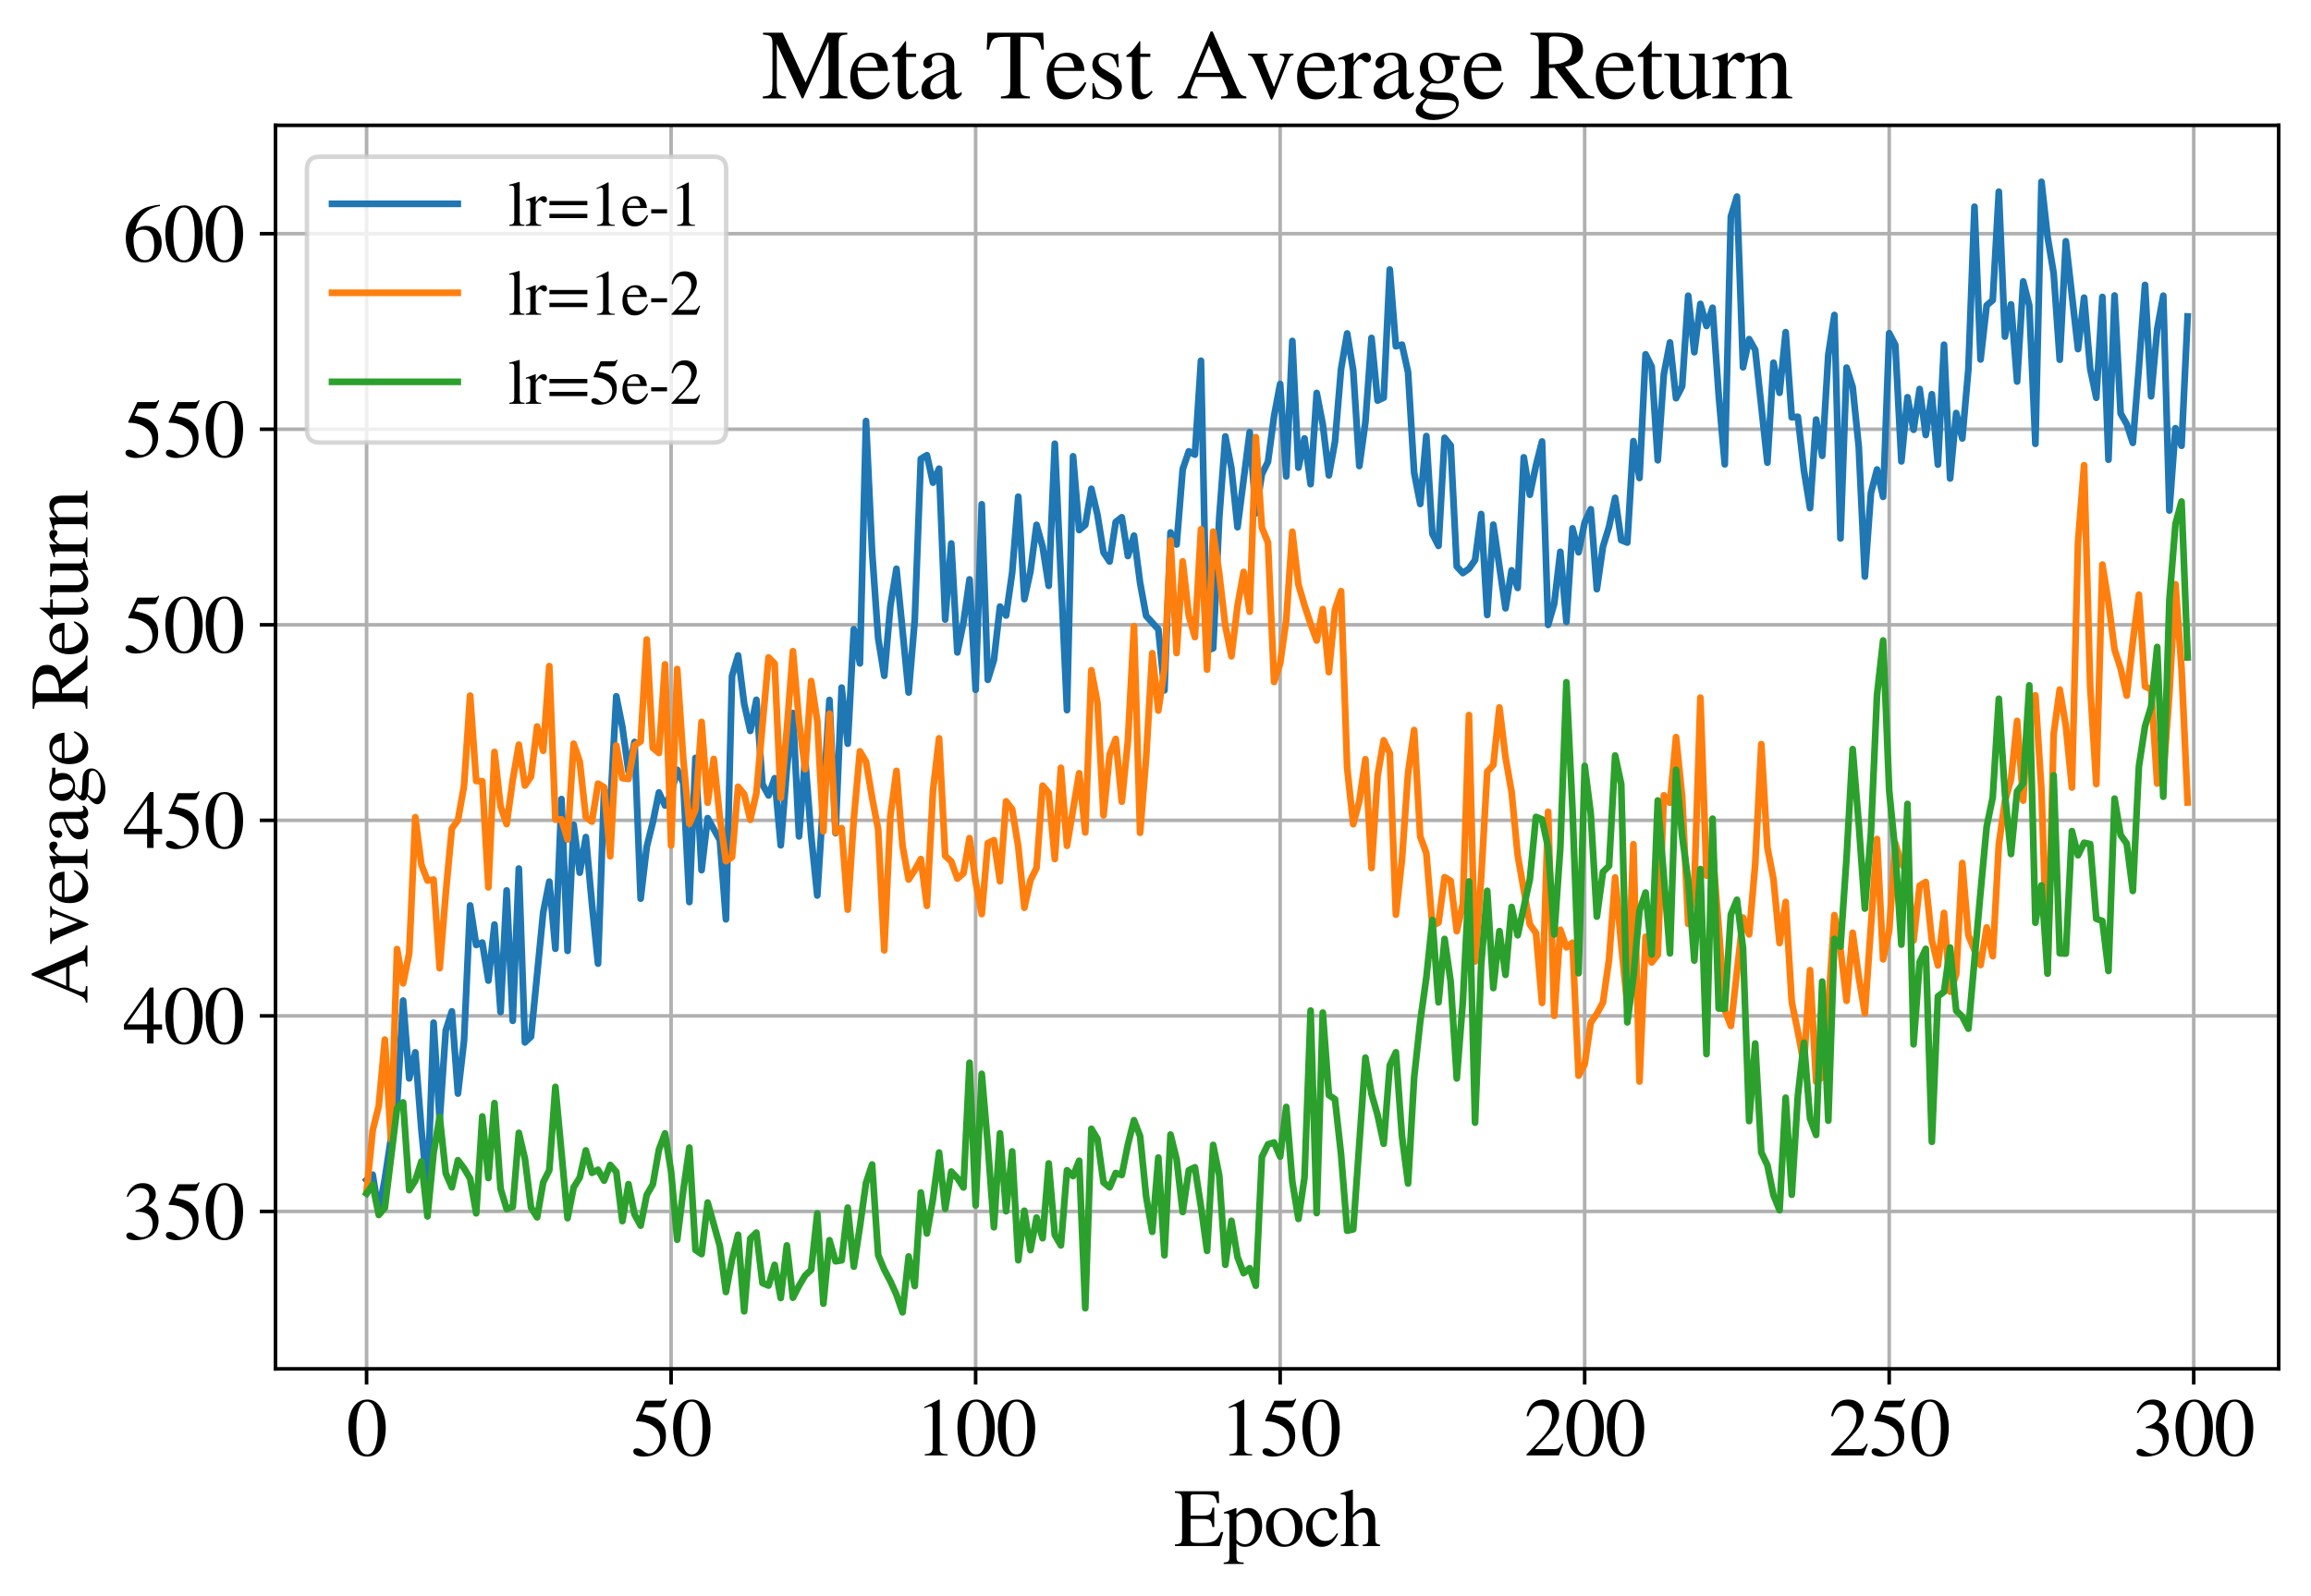 <?xml version="1.0" encoding="utf-8" standalone="no"?>
<!DOCTYPE svg PUBLIC "-//W3C//DTD SVG 1.1//EN"
  "http://www.w3.org/Graphics/SVG/1.1/DTD/svg11.dtd">
<svg xmlns:xlink="http://www.w3.org/1999/xlink" width="515pt" height="355.732pt" viewBox="0 0 515 355.732" xmlns="http://www.w3.org/2000/svg" version="1.1">
 <defs>
  <style type="text/css">*{stroke-linejoin: round; stroke-linecap: butt}</style>
 </defs>
 <g id="figure_1">
  <g id="patch_1">
   <path d="M 0 355.732 
L 515 355.732 
L 515 0 
L 0 0 
z
" style="fill: #ffffff"/>
  </g>
  <g id="axes_1">
   <g id="patch_2">
    <path d="M 61.4 305.132 
L 507.8 305.132 
L 507.8 27.932 
L 61.4 27.932 
z
" style="fill: #ffffff"/>
   </g>
   <g id="matplotlib.axis_1">
    <g id="xtick_1">
     <g id="line2d_1">
      <path d="M 81.691 305.132 
L 81.691 27.932 
" clip-path="url(#pc992202e18)" style="fill: none; stroke: #b0b0b0; stroke-width: 0.8; stroke-linecap: square"/>
     </g>
     <g id="line2d_2">
      <defs>
       <path id="m0fc5376daf" d="M 0 0 
L 0 3.5 
" style="stroke: #000000; stroke-width: 0.8"/>
      </defs>
      <g>
       <use xlink:href="#m0fc5376daf" x="81.691" y="305.132" style="stroke: #000000; stroke-width: 0.8"/>
      </g>
     </g>
     <g id="text_1">
      <!-- 0 -->
      <g transform="translate(77.191 324.425)scale(0.18 -0.18)">
       <defs>
        <path id="STIXGeneral-Regular-30" d="M 3046 2112 
Q 3046 1683 2963 1302 
Q 2880 922 2717 602 
Q 2554 282 2266 96 
Q 1978 -90 1600 -90 
Q 1210 -90 915 108 
Q 621 307 461 640 
Q 301 973 227 1350 
Q 154 1728 154 2150 
Q 154 2746 301 3222 
Q 448 3699 790 4012 
Q 1133 4326 1626 4326 
Q 2253 4326 2649 3712 
Q 3046 3098 3046 2112 
z
M 2432 2080 
Q 2432 3091 2217 3625 
Q 2003 4160 1587 4160 
Q 1190 4160 979 3622 
Q 768 3085 768 2106 
Q 768 1120 979 598 
Q 1190 77 1600 77 
Q 2003 77 2217 598 
Q 2432 1120 2432 2080 
z
" transform="scale(0.016)"/>
       </defs>
       <use xlink:href="#STIXGeneral-Regular-30"/>
      </g>
     </g>
    </g>
    <g id="xtick_2">
     <g id="line2d_3">
      <path d="M 149.553 305.132 
L 149.553 27.932 
" clip-path="url(#pc992202e18)" style="fill: none; stroke: #b0b0b0; stroke-width: 0.8; stroke-linecap: square"/>
     </g>
     <g id="line2d_4">
      <g>
       <use xlink:href="#m0fc5376daf" x="149.553" y="305.132" style="stroke: #000000; stroke-width: 0.8"/>
      </g>
     </g>
     <g id="text_2">
      <!-- 50 -->
      <g transform="translate(140.553 324.425)scale(0.18 -0.18)">
       <defs>
        <path id="STIXGeneral-Regular-35" d="M 2803 4358 
L 2573 3814 
Q 2534 3731 2400 3731 
L 1158 3731 
L 902 3187 
Q 1606 3053 1920 2896 
Q 2234 2739 2502 2368 
Q 2726 2061 2726 1555 
Q 2726 1094 2576 780 
Q 2426 467 2099 224 
Q 1664 -90 1011 -90 
Q 646 -90 422 19 
Q 198 128 198 307 
Q 198 550 486 550 
Q 717 550 960 352 
Q 1210 147 1414 147 
Q 1747 147 2012 480 
Q 2278 813 2278 1229 
Q 2278 1843 1850 2189 
Q 1293 2637 486 2637 
Q 410 2637 410 2688 
L 416 2720 
L 1114 4237 
L 2438 4237 
Q 2547 4237 2608 4269 
Q 2669 4301 2746 4403 
L 2803 4358 
z
" transform="scale(0.016)"/>
       </defs>
       <use xlink:href="#STIXGeneral-Regular-35"/>
       <use xlink:href="#STIXGeneral-Regular-30" x="50"/>
      </g>
     </g>
    </g>
    <g id="xtick_3">
     <g id="line2d_5">
      <path d="M 217.416 305.132 
L 217.416 27.932 
" clip-path="url(#pc992202e18)" style="fill: none; stroke: #b0b0b0; stroke-width: 0.8; stroke-linecap: square"/>
     </g>
     <g id="line2d_6">
      <g>
       <use xlink:href="#m0fc5376daf" x="217.416" y="305.132" style="stroke: #000000; stroke-width: 0.8"/>
      </g>
     </g>
     <g id="text_3">
      <!-- 100 -->
      <g transform="translate(203.916 324.425)scale(0.18 -0.18)">
       <defs>
        <path id="STIXGeneral-Regular-31" d="M 2522 0 
L 755 0 
L 755 96 
Q 1107 115 1235 227 
Q 1363 339 1363 608 
L 1363 3482 
Q 1363 3795 1171 3795 
Q 1082 3795 883 3718 
L 710 3654 
L 710 3744 
L 1856 4326 
L 1914 4307 
L 1914 486 
Q 1914 275 2042 185 
Q 2170 96 2522 96 
L 2522 0 
z
" transform="scale(0.016)"/>
       </defs>
       <use xlink:href="#STIXGeneral-Regular-31"/>
       <use xlink:href="#STIXGeneral-Regular-30" x="50"/>
       <use xlink:href="#STIXGeneral-Regular-30" x="100"/>
      </g>
     </g>
    </g>
    <g id="xtick_4">
     <g id="line2d_7">
      <path d="M 285.279 305.132 
L 285.279 27.932 
" clip-path="url(#pc992202e18)" style="fill: none; stroke: #b0b0b0; stroke-width: 0.8; stroke-linecap: square"/>
     </g>
     <g id="line2d_8">
      <g>
       <use xlink:href="#m0fc5376daf" x="285.279" y="305.132" style="stroke: #000000; stroke-width: 0.8"/>
      </g>
     </g>
     <g id="text_4">
      <!-- 150 -->
      <g transform="translate(271.779 324.425)scale(0.18 -0.18)">
       <use xlink:href="#STIXGeneral-Regular-31"/>
       <use xlink:href="#STIXGeneral-Regular-35" x="50"/>
       <use xlink:href="#STIXGeneral-Regular-30" x="100"/>
      </g>
     </g>
    </g>
    <g id="xtick_5">
     <g id="line2d_9">
      <path d="M 353.141 305.132 
L 353.141 27.932 
" clip-path="url(#pc992202e18)" style="fill: none; stroke: #b0b0b0; stroke-width: 0.8; stroke-linecap: square"/>
     </g>
     <g id="line2d_10">
      <g>
       <use xlink:href="#m0fc5376daf" x="353.141" y="305.132" style="stroke: #000000; stroke-width: 0.8"/>
      </g>
     </g>
     <g id="text_5">
      <!-- 200 -->
      <g transform="translate(339.641 324.425)scale(0.18 -0.18)">
       <defs>
        <path id="STIXGeneral-Regular-32" d="M 3034 877 
L 2688 0 
L 186 0 
L 186 77 
L 1325 1286 
Q 1773 1754 1965 2144 
Q 2157 2534 2157 2950 
Q 2157 3379 1920 3616 
Q 1683 3853 1267 3853 
Q 922 3853 720 3673 
Q 518 3494 326 3021 
L 192 3053 
Q 301 3648 630 3987 
Q 960 4326 1523 4326 
Q 2054 4326 2380 4006 
Q 2707 3686 2707 3200 
Q 2707 2477 1888 1613 
L 832 486 
L 2330 486 
Q 2541 486 2665 569 
Q 2790 653 2944 915 
L 3034 877 
z
" transform="scale(0.016)"/>
       </defs>
       <use xlink:href="#STIXGeneral-Regular-32"/>
       <use xlink:href="#STIXGeneral-Regular-30" x="50"/>
       <use xlink:href="#STIXGeneral-Regular-30" x="100"/>
      </g>
     </g>
    </g>
    <g id="xtick_6">
     <g id="line2d_11">
      <path d="M 421.004 305.132 
L 421.004 27.932 
" clip-path="url(#pc992202e18)" style="fill: none; stroke: #b0b0b0; stroke-width: 0.8; stroke-linecap: square"/>
     </g>
     <g id="line2d_12">
      <g>
       <use xlink:href="#m0fc5376daf" x="421.004" y="305.132" style="stroke: #000000; stroke-width: 0.8"/>
      </g>
     </g>
     <g id="text_6">
      <!-- 250 -->
      <g transform="translate(407.504 324.425)scale(0.18 -0.18)">
       <use xlink:href="#STIXGeneral-Regular-32"/>
       <use xlink:href="#STIXGeneral-Regular-35" x="50"/>
       <use xlink:href="#STIXGeneral-Regular-30" x="100"/>
      </g>
     </g>
    </g>
    <g id="xtick_7">
     <g id="line2d_13">
      <path d="M 488.866 305.132 
L 488.866 27.932 
" clip-path="url(#pc992202e18)" style="fill: none; stroke: #b0b0b0; stroke-width: 0.8; stroke-linecap: square"/>
     </g>
     <g id="line2d_14">
      <g>
       <use xlink:href="#m0fc5376daf" x="488.866" y="305.132" style="stroke: #000000; stroke-width: 0.8"/>
      </g>
     </g>
     <g id="text_7">
      <!-- 300 -->
      <g transform="translate(475.366 324.425)scale(0.18 -0.18)">
       <defs>
        <path id="STIXGeneral-Regular-33" d="M 390 3264 
L 288 3290 
Q 435 3770 748 4048 
Q 1062 4326 1542 4326 
Q 1990 4326 2265 4083 
Q 2541 3840 2541 3450 
Q 2541 2925 1946 2566 
Q 2298 2413 2477 2227 
Q 2758 1914 2758 1402 
Q 2758 890 2464 506 
Q 2246 211 1840 60 
Q 1434 -90 979 -90 
Q 262 -90 262 275 
Q 262 378 339 442 
Q 416 506 525 506 
Q 685 506 915 339 
Q 1197 141 1466 141 
Q 1818 141 2058 425 
Q 2298 710 2298 1120 
Q 2298 1856 1632 2048 
Q 1434 2112 979 2112 
L 979 2202 
Q 1338 2323 1517 2432 
Q 2035 2726 2035 3290 
Q 2035 3610 1852 3776 
Q 1670 3942 1344 3942 
Q 768 3942 390 3264 
z
" transform="scale(0.016)"/>
       </defs>
       <use xlink:href="#STIXGeneral-Regular-33"/>
       <use xlink:href="#STIXGeneral-Regular-30" x="50"/>
       <use xlink:href="#STIXGeneral-Regular-30" x="100"/>
      </g>
     </g>
    </g>
    <g id="text_8">
     <!-- Epoch -->
     <g transform="translate(261.605 344.625)scale(0.18 -0.18)">
      <defs>
       <path id="STIXGeneral-Regular-45" d="M 3821 1082 
L 3526 0 
L 77 0 
L 77 122 
Q 442 147 538 252 
Q 634 358 634 730 
L 634 3520 
Q 634 3878 534 3987 
Q 435 4096 77 4115 
L 77 4237 
L 3469 4237 
L 3494 3322 
L 3334 3322 
Q 3264 3750 3085 3872 
Q 2906 3994 2349 3994 
L 1510 3994 
Q 1370 3994 1328 3952 
Q 1286 3910 1286 3763 
L 1286 2355 
L 2253 2355 
Q 2656 2355 2787 2470 
Q 2918 2586 2976 2970 
L 3123 2970 
L 3123 1472 
L 2976 1472 
Q 2918 1875 2790 1984 
Q 2662 2093 2253 2093 
L 1286 2093 
L 1286 538 
Q 1286 346 1420 291 
Q 1555 237 1933 237 
L 2163 237 
Q 2848 237 3136 403 
Q 3424 570 3642 1082 
L 3821 1082 
z
" transform="scale(0.016)"/>
       <path id="STIXGeneral-Regular-70" d="M 1018 2931 
L 1018 2438 
Q 1421 2944 1939 2944 
Q 2406 2944 2707 2560 
Q 3008 2176 3008 1581 
Q 3008 883 2621 409 
Q 2234 -64 1664 -64 
Q 1466 -64 1328 -6 
Q 1190 51 1018 211 
L 1018 -794 
Q 1018 -1094 1120 -1180 
Q 1222 -1267 1581 -1274 
L 1581 -1389 
L 32 -1389 
L 32 -1280 
Q 314 -1254 397 -1171 
Q 480 -1088 480 -838 
L 480 2157 
Q 480 2381 429 2451 
Q 378 2522 218 2522 
Q 115 2522 58 2515 
L 58 2618 
Q 506 2752 979 2944 
L 1018 2931 
z
M 1018 2138 
L 1018 563 
Q 1018 422 1238 281 
Q 1459 141 1683 141 
Q 2029 141 2243 467 
Q 2458 794 2458 1325 
Q 2458 1888 2243 2224 
Q 2029 2560 1670 2560 
Q 1446 2560 1232 2419 
Q 1018 2278 1018 2138 
z
" transform="scale(0.016)"/>
       <path id="STIXGeneral-Regular-6f" d="M 3008 1478 
Q 3008 806 2608 371 
Q 2208 -64 1568 -64 
Q 979 -64 582 368 
Q 186 800 186 1459 
Q 186 2125 582 2534 
Q 979 2944 1626 2944 
Q 2221 2944 2614 2537 
Q 3008 2131 3008 1478 
z
M 2432 1306 
Q 2432 2035 2112 2445 
Q 1856 2765 1504 2765 
Q 1171 2765 966 2493 
Q 762 2221 762 1747 
Q 762 928 1101 435 
Q 1318 115 1677 115 
Q 2029 115 2230 432 
Q 2432 749 2432 1306 
z
" transform="scale(0.016)"/>
       <path id="STIXGeneral-Regular-63" d="M 2547 998 
L 2637 941 
Q 2362 403 2112 205 
Q 1786 -64 1376 -64 
Q 845 -64 502 336 
Q 160 736 160 1357 
Q 160 2170 698 2618 
Q 1094 2944 1562 2944 
Q 1965 2944 2256 2749 
Q 2547 2554 2547 2285 
Q 2547 2176 2457 2096 
Q 2368 2016 2246 2016 
Q 2022 2016 1939 2310 
L 1901 2451 
Q 1850 2630 1773 2694 
Q 1696 2758 1523 2758 
Q 1133 2758 893 2451 
Q 653 2144 653 1645 
Q 653 1094 928 745 
Q 1203 397 1645 397 
Q 1920 397 2118 528 
Q 2317 659 2547 998 
z
" transform="scale(0.016)"/>
       <path id="STIXGeneral-Regular-68" d="M 3117 0 
L 1760 0 
L 1760 96 
Q 2042 128 2118 224 
Q 2195 320 2195 653 
L 2195 1920 
Q 2195 2598 1722 2598 
Q 1530 2598 1370 2508 
Q 1210 2419 1005 2195 
L 1005 653 
Q 1005 320 1081 224 
Q 1158 128 1440 96 
L 1440 0 
L 58 0 
L 58 96 
Q 333 134 400 224 
Q 467 314 467 653 
L 467 3667 
Q 467 3872 406 3933 
Q 346 3994 141 3994 
Q 83 3994 64 3987 
L 64 4090 
L 237 4141 
Q 730 4288 973 4371 
L 1005 4352 
L 1005 2406 
Q 1229 2694 1446 2819 
Q 1664 2944 1946 2944 
Q 2733 2944 2733 1926 
L 2733 653 
Q 2733 320 2793 233 
Q 2854 147 3117 96 
L 3117 0 
z
" transform="scale(0.016)"/>
      </defs>
      <use xlink:href="#STIXGeneral-Regular-45"/>
      <use xlink:href="#STIXGeneral-Regular-70" x="61.1"/>
      <use xlink:href="#STIXGeneral-Regular-6f" x="111.1"/>
      <use xlink:href="#STIXGeneral-Regular-63" x="161.1"/>
      <use xlink:href="#STIXGeneral-Regular-68" x="205.5"/>
     </g>
    </g>
   </g>
   <g id="matplotlib.axis_2">
    <g id="ytick_1">
     <g id="line2d_15">
      <path d="M 61.4 270.04 
L 507.8 270.04 
" clip-path="url(#pc992202e18)" style="fill: none; stroke: #b0b0b0; stroke-width: 0.8; stroke-linecap: square"/>
     </g>
     <g id="line2d_16">
      <defs>
       <path id="mf1eea7b4eb" d="M 0 0 
L -3.5 0 
" style="stroke: #000000; stroke-width: 0.8"/>
      </defs>
      <g>
       <use xlink:href="#mf1eea7b4eb" x="61.4" y="270.04" style="stroke: #000000; stroke-width: 0.8"/>
      </g>
     </g>
     <g id="text_9">
      <!-- 350 -->
      <g transform="translate(27.4 276.187)scale(0.18 -0.18)">
       <use xlink:href="#STIXGeneral-Regular-33"/>
       <use xlink:href="#STIXGeneral-Regular-35" x="50"/>
       <use xlink:href="#STIXGeneral-Regular-30" x="100"/>
      </g>
     </g>
    </g>
    <g id="ytick_2">
     <g id="line2d_17">
      <path d="M 61.4 226.451 
L 507.8 226.451 
" clip-path="url(#pc992202e18)" style="fill: none; stroke: #b0b0b0; stroke-width: 0.8; stroke-linecap: square"/>
     </g>
     <g id="line2d_18">
      <g>
       <use xlink:href="#mf1eea7b4eb" x="61.4" y="226.451" style="stroke: #000000; stroke-width: 0.8"/>
      </g>
     </g>
     <g id="text_10">
      <!-- 400 -->
      <g transform="translate(27.4 232.597)scale(0.18 -0.18)">
       <defs>
        <path id="STIXGeneral-Regular-34" d="M 3027 1069 
L 2368 1069 
L 2368 0 
L 1869 0 
L 1869 1069 
L 77 1069 
L 77 1478 
L 2086 4326 
L 2368 4326 
L 2368 1478 
L 3027 1478 
L 3027 1069 
z
M 1869 1478 
L 1869 3674 
L 333 1478 
L 1869 1478 
z
" transform="scale(0.016)"/>
       </defs>
       <use xlink:href="#STIXGeneral-Regular-34"/>
       <use xlink:href="#STIXGeneral-Regular-30" x="50"/>
       <use xlink:href="#STIXGeneral-Regular-30" x="100"/>
      </g>
     </g>
    </g>
    <g id="ytick_3">
     <g id="line2d_19">
      <path d="M 61.4 182.861 
L 507.8 182.861 
" clip-path="url(#pc992202e18)" style="fill: none; stroke: #b0b0b0; stroke-width: 0.8; stroke-linecap: square"/>
     </g>
     <g id="line2d_20">
      <g>
       <use xlink:href="#mf1eea7b4eb" x="61.4" y="182.861" style="stroke: #000000; stroke-width: 0.8"/>
      </g>
     </g>
     <g id="text_11">
      <!-- 450 -->
      <g transform="translate(27.4 189.008)scale(0.18 -0.18)">
       <use xlink:href="#STIXGeneral-Regular-34"/>
       <use xlink:href="#STIXGeneral-Regular-35" x="50"/>
       <use xlink:href="#STIXGeneral-Regular-30" x="100"/>
      </g>
     </g>
    </g>
    <g id="ytick_4">
     <g id="line2d_21">
      <path d="M 61.4 139.272 
L 507.8 139.272 
" clip-path="url(#pc992202e18)" style="fill: none; stroke: #b0b0b0; stroke-width: 0.8; stroke-linecap: square"/>
     </g>
     <g id="line2d_22">
      <g>
       <use xlink:href="#mf1eea7b4eb" x="61.4" y="139.272" style="stroke: #000000; stroke-width: 0.8"/>
      </g>
     </g>
     <g id="text_12">
      <!-- 500 -->
      <g transform="translate(27.4 145.419)scale(0.18 -0.18)">
       <use xlink:href="#STIXGeneral-Regular-35"/>
       <use xlink:href="#STIXGeneral-Regular-30" x="50"/>
       <use xlink:href="#STIXGeneral-Regular-30" x="100"/>
      </g>
     </g>
    </g>
    <g id="ytick_5">
     <g id="line2d_23">
      <path d="M 61.4 95.682 
L 507.8 95.682 
" clip-path="url(#pc992202e18)" style="fill: none; stroke: #b0b0b0; stroke-width: 0.8; stroke-linecap: square"/>
     </g>
     <g id="line2d_24">
      <g>
       <use xlink:href="#mf1eea7b4eb" x="61.4" y="95.682" style="stroke: #000000; stroke-width: 0.8"/>
      </g>
     </g>
     <g id="text_13">
      <!-- 550 -->
      <g transform="translate(27.4 101.829)scale(0.18 -0.18)">
       <use xlink:href="#STIXGeneral-Regular-35"/>
       <use xlink:href="#STIXGeneral-Regular-35" x="50"/>
       <use xlink:href="#STIXGeneral-Regular-30" x="100"/>
      </g>
     </g>
    </g>
    <g id="ytick_6">
     <g id="line2d_25">
      <path d="M 61.4 52.093 
L 507.8 52.093 
" clip-path="url(#pc992202e18)" style="fill: none; stroke: #b0b0b0; stroke-width: 0.8; stroke-linecap: square"/>
     </g>
     <g id="line2d_26">
      <g>
       <use xlink:href="#mf1eea7b4eb" x="61.4" y="52.093" style="stroke: #000000; stroke-width: 0.8"/>
      </g>
     </g>
     <g id="text_14">
      <!-- 600 -->
      <g transform="translate(27.4 58.24)scale(0.18 -0.18)">
       <defs>
        <path id="STIXGeneral-Regular-36" d="M 2854 4378 
L 2867 4275 
Q 2112 4154 1606 3664 
Q 1101 3174 973 2451 
Q 1344 2739 1786 2739 
Q 2349 2739 2672 2380 
Q 2995 2022 2995 1402 
Q 2995 774 2669 378 
Q 2291 -90 1651 -90 
Q 870 -90 518 557 
Q 218 1107 218 1786 
Q 218 2835 915 3552 
Q 1312 3962 1731 4131 
Q 2150 4301 2854 4378 
z
M 2419 1203 
Q 2419 2445 1555 2445 
Q 1235 2445 1024 2275 
Q 813 2106 813 1702 
Q 813 954 1046 522 
Q 1280 90 1722 90 
Q 2061 90 2240 394 
Q 2419 698 2419 1203 
z
" transform="scale(0.016)"/>
       </defs>
       <use xlink:href="#STIXGeneral-Regular-36"/>
       <use xlink:href="#STIXGeneral-Regular-30" x="50"/>
       <use xlink:href="#STIXGeneral-Regular-30" x="100"/>
      </g>
     </g>
    </g>
    <g id="text_15">
     <!-- Average Return -->
     <g transform="translate(19.477 223.765)rotate(-90)scale(0.18 -0.18)">
      <defs>
       <path id="STIXGeneral-Regular-41" d="M 4525 0 
L 2893 0 
L 2893 122 
Q 3149 122 3245 179 
Q 3334 224 3334 333 
Q 3334 499 3213 781 
L 2950 1382 
L 1274 1382 
L 979 653 
Q 922 506 922 384 
Q 922 237 1027 179 
Q 1133 122 1370 122 
L 1370 0 
L 96 0 
L 96 122 
Q 365 147 486 316 
Q 608 486 902 1190 
L 2221 4314 
L 2349 4314 
L 3923 710 
Q 4064 378 4176 262 
Q 4288 147 4525 122 
L 4525 0 
z
M 2861 1645 
L 2118 3405 
L 1382 1645 
L 2861 1645 
z
" transform="scale(0.016)"/>
       <path id="STIXGeneral-Regular-76" d="M 3053 2880 
L 3053 2784 
Q 2906 2771 2835 2688 
Q 2765 2605 2637 2285 
L 1818 230 
Q 1690 -90 1638 -90 
Q 1587 -90 1523 77 
Q 1510 96 1497 141 
Q 1485 186 1472 211 
L 704 2048 
Q 499 2534 403 2652 
Q 307 2771 122 2784 
L 122 2880 
L 1376 2880 
L 1376 2784 
Q 1210 2771 1146 2732 
Q 1082 2694 1082 2611 
Q 1082 2509 1139 2368 
L 1792 730 
L 2426 2387 
Q 2464 2483 2464 2579 
Q 2464 2758 2163 2784 
L 2163 2880 
L 3053 2880 
z
" transform="scale(0.016)"/>
       <path id="STIXGeneral-Regular-65" d="M 2611 1050 
L 2714 1005 
Q 2330 -64 1376 -64 
Q 813 -64 486 329 
Q 160 723 160 1389 
Q 160 2074 525 2509 
Q 890 2944 1485 2944 
Q 2061 2944 2374 2502 
Q 2560 2246 2592 1773 
L 621 1773 
Q 646 1370 700 1158 
Q 755 947 915 730 
Q 1184 378 1626 378 
Q 1939 378 2153 531 
Q 2368 685 2611 1050 
z
M 634 1978 
L 1939 1978 
Q 1882 2381 1750 2547 
Q 1619 2714 1312 2714 
Q 1043 2714 864 2525 
Q 685 2336 634 1978 
z
" transform="scale(0.016)"/>
       <path id="STIXGeneral-Regular-72" d="M 1024 2931 
L 1024 2342 
Q 1267 2688 1430 2816 
Q 1594 2944 1792 2944 
Q 1958 2944 2051 2854 
Q 2144 2765 2144 2605 
Q 2144 2470 2077 2393 
Q 2010 2317 1894 2317 
Q 1773 2317 1638 2445 
Q 1536 2541 1472 2541 
Q 1338 2541 1181 2355 
Q 1024 2170 1024 2016 
L 1024 576 
Q 1024 301 1133 205 
Q 1242 109 1568 96 
L 1568 0 
L 32 0 
L 32 96 
Q 339 154 412 224 
Q 486 294 486 538 
L 486 2138 
Q 486 2349 438 2435 
Q 390 2522 269 2522 
Q 166 2522 45 2496 
L 45 2598 
Q 448 2726 992 2944 
L 1024 2931 
z
" transform="scale(0.016)"/>
       <path id="STIXGeneral-Regular-61" d="M 2829 422 
L 2829 243 
Q 2586 -64 2253 -64 
Q 1888 -64 1843 403 
L 1837 403 
Q 1427 -64 909 -64 
Q 608 -64 422 112 
Q 237 288 237 602 
Q 237 1050 685 1350 
Q 992 1555 1837 1869 
L 1837 2214 
Q 1837 2502 1699 2646 
Q 1562 2790 1338 2790 
Q 1146 2790 1018 2697 
Q 890 2605 890 2477 
Q 890 2419 909 2348 
Q 928 2278 928 2208 
Q 928 2112 841 2029 
Q 755 1946 634 1946 
Q 525 1946 441 2029 
Q 358 2112 358 2240 
Q 358 2547 685 2752 
Q 986 2944 1421 2944 
Q 1939 2944 2176 2656 
Q 2291 2522 2323 2384 
Q 2355 2246 2355 1946 
L 2355 723 
Q 2355 301 2554 301 
Q 2682 301 2829 422 
z
M 1837 813 
L 1837 1715 
Q 1248 1510 1018 1293 
Q 800 1094 800 800 
Q 800 557 921 432 
Q 1043 307 1242 307 
Q 1453 307 1613 410 
Q 1747 506 1792 589 
Q 1837 672 1837 813 
z
" transform="scale(0.016)"/>
       <path id="STIXGeneral-Regular-67" d="M 3008 2483 
L 2477 2483 
Q 2598 2208 2598 1946 
Q 2598 1453 2265 1203 
Q 1933 954 1600 954 
Q 1530 954 1357 973 
L 1235 986 
Q 1107 947 979 812 
Q 851 678 851 582 
Q 851 435 1350 410 
L 2176 371 
Q 2528 358 2739 172 
Q 2950 -13 2950 -314 
Q 2950 -685 2566 -986 
Q 2035 -1395 1286 -1395 
Q 826 -1395 502 -1212 
Q 179 -1030 179 -774 
Q 179 -595 320 -419 
Q 461 -243 806 6 
Q 602 102 534 172 
Q 467 243 467 346 
Q 467 531 762 787 
Q 909 915 1037 1043 
Q 717 1203 579 1401 
Q 442 1600 442 1901 
Q 442 2336 752 2640 
Q 1062 2944 1510 2944 
Q 1766 2944 2022 2848 
L 2163 2797 
Q 2349 2733 2515 2733 
L 3008 2733 
L 3008 2483 
z
M 973 2163 
L 973 2144 
Q 973 1683 1155 1398 
Q 1338 1114 1632 1114 
Q 1850 1114 1978 1270 
Q 2106 1427 2106 1690 
Q 2106 2112 1914 2464 
Q 1754 2765 1446 2765 
Q 1222 2765 1097 2605 
Q 973 2445 973 2163 
z
M 2771 -410 
Q 2771 -230 2595 -163 
Q 2419 -96 1978 -96 
Q 1344 -96 941 -13 
Q 749 -243 688 -348 
Q 627 -454 627 -563 
Q 627 -774 880 -902 
Q 1133 -1030 1555 -1030 
Q 2099 -1030 2435 -860 
Q 2771 -691 2771 -410 
z
" transform="scale(0.016)"/>
       <path id="STIXGeneral-Regular-20" transform="scale(0.016)"/>
       <path id="STIXGeneral-Regular-52" d="M 4224 0 
L 3187 0 
L 1664 1971 
L 1306 1958 
L 1306 717 
Q 1306 352 1405 249 
Q 1504 147 1875 122 
L 1875 0 
L 109 0 
L 109 122 
Q 474 154 563 262 
Q 653 371 653 794 
L 653 3526 
Q 653 3885 563 3987 
Q 474 4090 109 4115 
L 109 4237 
L 1850 4237 
Q 2726 4237 3187 3859 
Q 3501 3603 3501 3091 
Q 3501 2221 2342 2042 
L 3622 422 
Q 3757 256 3878 198 
Q 4000 141 4224 122 
L 4224 0 
z
M 1306 3731 
L 1306 2195 
Q 1766 2202 1990 2246 
Q 2214 2291 2438 2413 
Q 2803 2618 2803 3142 
Q 2803 4000 1632 4000 
Q 1459 4000 1382 3945 
Q 1306 3891 1306 3731 
z
" transform="scale(0.016)"/>
       <path id="STIXGeneral-Regular-74" d="M 1702 493 
L 1786 422 
Q 1478 -64 1011 -64 
Q 448 -64 448 749 
L 448 2675 
L 109 2675 
Q 83 2694 83 2720 
Q 83 2771 192 2842 
Q 435 2982 813 3526 
Q 826 3546 874 3606 
Q 922 3667 941 3706 
Q 986 3706 986 3622 
L 986 2880 
L 1632 2880 
L 1632 2675 
L 986 2675 
L 986 845 
Q 986 538 1062 403 
Q 1139 269 1318 269 
Q 1510 269 1702 493 
z
" transform="scale(0.016)"/>
       <path id="STIXGeneral-Regular-75" d="M 3072 320 
L 3072 230 
Q 2573 96 2195 -58 
L 2163 -38 
L 2163 486 
L 2150 486 
Q 1747 -64 1235 -64 
Q 870 -64 662 160 
Q 454 384 454 755 
L 454 2362 
Q 454 2598 371 2688 
Q 288 2778 58 2790 
L 58 2880 
L 992 2880 
L 992 813 
Q 992 595 1123 451 
Q 1254 307 1446 307 
Q 1760 307 1984 506 
Q 2067 582 2099 649 
Q 2131 717 2131 877 
L 2131 2355 
Q 2131 2605 2041 2678 
Q 1952 2752 1658 2771 
L 1658 2880 
L 2669 2880 
L 2669 685 
Q 2669 461 2742 390 
Q 2816 320 3034 320 
L 3072 320 
z
" transform="scale(0.016)"/>
       <path id="STIXGeneral-Regular-6e" d="M 3104 0 
L 1773 0 
L 1779 96 
Q 2016 115 2096 233 
Q 2176 352 2176 672 
L 2176 1946 
Q 2176 2592 1709 2592 
Q 1549 2592 1408 2515 
Q 1267 2438 1050 2227 
L 1050 461 
Q 1050 269 1136 192 
Q 1222 115 1466 96 
L 1466 0 
L 115 0 
L 115 96 
Q 358 115 435 214 
Q 512 314 512 602 
L 512 2157 
Q 512 2394 467 2483 
Q 422 2573 288 2573 
Q 160 2573 102 2547 
L 102 2656 
Q 550 2784 979 2944 
L 1030 2925 
L 1030 2426 
L 1037 2426 
Q 1491 2944 1958 2944 
Q 2323 2944 2518 2688 
Q 2714 2432 2714 1958 
L 2714 544 
Q 2714 288 2790 205 
Q 2867 122 3104 96 
L 3104 0 
z
" transform="scale(0.016)"/>
      </defs>
      <use xlink:href="#STIXGeneral-Regular-41"/>
      <use xlink:href="#STIXGeneral-Regular-76" x="72.2"/>
      <use xlink:href="#STIXGeneral-Regular-65" x="122.2"/>
      <use xlink:href="#STIXGeneral-Regular-72" x="166.6"/>
      <use xlink:href="#STIXGeneral-Regular-61" x="199.9"/>
      <use xlink:href="#STIXGeneral-Regular-67" x="244.3"/>
      <use xlink:href="#STIXGeneral-Regular-65" x="294.3"/>
      <use xlink:href="#STIXGeneral-Regular-20" x="338.7"/>
      <use xlink:href="#STIXGeneral-Regular-52" x="363.7"/>
      <use xlink:href="#STIXGeneral-Regular-65" x="430.4"/>
      <use xlink:href="#STIXGeneral-Regular-74" x="474.8"/>
      <use xlink:href="#STIXGeneral-Regular-75" x="502.6"/>
      <use xlink:href="#STIXGeneral-Regular-72" x="552.6"/>
      <use xlink:href="#STIXGeneral-Regular-6e" x="585.9"/>
     </g>
    </g>
   </g>
   <g id="line2d_27">
    <path d="M 81.691 263.038 
L 83.048 261.842 
L 84.405 270.167 
L 85.763 262.758 
L 87.12 253.82 
L 88.477 246.252 
L 89.834 223.037 
L 91.192 240.387 
L 92.549 234.57 
L 93.906 251.783 
L 95.263 265.749 
L 96.621 227.962 
L 97.978 249.722 
L 99.335 229.717 
L 100.692 225.443 
L 102.05 243.765 
L 103.407 232.012 
L 104.764 201.828 
L 106.121 210.648 
L 107.479 210.113 
L 108.836 218.585 
L 110.193 206.094 
L 111.55 225.605 
L 112.908 198.482 
L 114.265 227.54 
L 115.622 193.607 
L 116.979 232.355 
L 118.337 231.071 
L 121.051 203.388 
L 122.408 196.526 
L 123.766 211.484 
L 125.123 178.12 
L 126.48 211.956 
L 127.837 183.85 
L 129.195 194.523 
L 130.552 186.591 
L 131.909 201.421 
L 133.266 214.803 
L 134.624 175.999 
L 135.981 180.25 
L 137.338 155.207 
L 138.695 162.046 
L 140.053 171.923 
L 141.41 165.392 
L 142.767 200.317 
L 144.124 188.766 
L 145.482 183.301 
L 146.839 176.647 
L 148.196 179.565 
L 149.553 176.939 
L 150.911 171.588 
L 152.268 174.495 
L 153.625 201.074 
L 154.982 168.944 
L 156.34 193.97 
L 157.697 182.372 
L 160.411 187.238 
L 161.769 204.926 
L 163.126 150.694 
L 164.483 146.103 
L 165.84 156.89 
L 167.198 162.92 
L 168.555 155.99 
L 169.912 174.836 
L 171.27 177.313 
L 172.627 173.477 
L 173.984 188.425 
L 175.341 171.463 
L 176.699 158.942 
L 178.056 186.439 
L 179.413 168.965 
L 180.77 186.333 
L 182.128 199.616 
L 184.842 156.024 
L 186.199 185.714 
L 187.557 153.273 
L 188.914 165.77 
L 190.271 140.272 
L 191.628 147.872 
L 192.986 93.848 
L 194.343 122.977 
L 195.7 142.288 
L 197.057 150.637 
L 198.415 135.087 
L 199.772 126.787 
L 202.486 154.361 
L 203.844 138.322 
L 205.201 102.288 
L 206.558 101.463 
L 207.915 107.585 
L 209.273 104.467 
L 210.63 138.091 
L 211.987 121.144 
L 213.344 145.432 
L 214.702 138.763 
L 216.059 129.151 
L 217.416 153.761 
L 218.773 112.405 
L 220.131 151.534 
L 221.488 147.123 
L 222.845 135.212 
L 224.202 137.198 
L 225.56 127.648 
L 226.917 110.715 
L 228.274 133.578 
L 229.631 127.362 
L 230.989 116.997 
L 232.346 121.872 
L 233.703 130.585 
L 235.06 98.911 
L 237.775 158.289 
L 239.132 101.713 
L 240.489 118.155 
L 241.847 117.009 
L 243.204 108.954 
L 244.561 114.725 
L 245.918 123.146 
L 247.276 125.168 
L 248.633 116.368 
L 249.99 115.3 
L 251.347 123.941 
L 252.705 119.4 
L 254.062 129.914 
L 255.419 137.292 
L 258.134 140.282 
L 259.491 153.879 
L 260.848 118.686 
L 262.205 121.368 
L 263.563 104.612 
L 264.92 100.607 
L 266.277 101.338 
L 267.634 80.417 
L 268.992 145.026 
L 270.349 144.5 
L 271.706 115.363 
L 273.063 97.28 
L 274.421 104.407 
L 275.778 117.516 
L 278.492 96.323 
L 279.85 114.435 
L 281.207 105.683 
L 282.564 102.94 
L 283.921 92.775 
L 285.279 85.591 
L 286.636 106.184 
L 287.993 75.998 
L 289.35 104.245 
L 290.708 97.73 
L 292.065 107.925 
L 293.422 87.594 
L 294.779 94.606 
L 296.137 105.959 
L 297.494 98.461 
L 298.851 82.262 
L 300.208 74.328 
L 301.566 82.573 
L 302.923 103.883 
L 304.28 94.077 
L 305.637 75.329 
L 306.995 89.292 
L 308.352 88.643 
L 309.709 60.08 
L 311.066 77.193 
L 312.424 76.82 
L 313.781 82.966 
L 315.138 105.359 
L 316.495 112.342 
L 317.853 97.198 
L 319.21 118.997 
L 320.567 121.675 
L 321.924 97.589 
L 323.282 99.295 
L 324.639 126.275 
L 325.996 127.739 
L 327.353 126.771 
L 328.711 124.839 
L 330.068 114.583 
L 331.425 137.083 
L 332.782 116.953 
L 335.497 135.596 
L 336.854 127.127 
L 338.211 131.056 
L 339.569 101.945 
L 340.926 110.284 
L 342.283 103.759 
L 343.64 98.412 
L 344.998 139.296 
L 346.355 134.553 
L 347.712 123.006 
L 349.069 138.616 
L 350.427 117.772 
L 351.784 123.106 
L 353.141 116.459 
L 354.498 113.516 
L 355.856 131.331 
L 357.213 121.852 
L 358.57 117.423 
L 359.927 110.968 
L 361.285 120.403 
L 362.642 120.947 
L 363.999 98.332 
L 365.356 106.554 
L 366.714 78.981 
L 368.071 81.728 
L 369.428 102.598 
L 370.785 83.417 
L 372.143 76.331 
L 373.5 88.767 
L 374.857 86.128 
L 376.214 65.925 
L 377.572 78.52 
L 378.929 67.737 
L 380.286 72.663 
L 381.643 68.6 
L 383.001 87.947 
L 384.358 103.507 
L 385.715 48.294 
L 387.072 43.824 
L 388.43 81.878 
L 389.787 75.595 
L 391.144 77.997 
L 393.859 103.123 
L 395.216 80.849 
L 396.573 87.553 
L 397.93 74.046 
L 399.288 93.022 
L 400.645 92.908 
L 402.002 104.847 
L 403.36 113.259 
L 404.717 93.521 
L 406.074 101.599 
L 407.431 79.083 
L 408.789 70.206 
L 410.146 120.016 
L 411.503 81.948 
L 412.86 86.297 
L 414.218 99.582 
L 415.575 128.519 
L 416.932 109.89 
L 418.289 104.655 
L 419.647 110.748 
L 421.004 74.267 
L 422.361 76.896 
L 423.718 102.843 
L 425.076 88.543 
L 426.433 95.796 
L 427.79 86.716 
L 429.147 96.965 
L 430.505 87.876 
L 431.862 103.564 
L 433.219 76.834 
L 434.576 106.653 
L 435.934 92.073 
L 437.291 97.736 
L 438.648 82.307 
L 440.005 46.08 
L 441.363 80.132 
L 442.72 68.075 
L 444.077 66.903 
L 445.434 42.727 
L 446.792 75.033 
L 448.149 67.844 
L 449.506 85.047 
L 450.863 62.741 
L 452.221 68.1 
L 453.578 98.932 
L 454.935 40.532 
L 456.292 52.753 
L 457.65 60.899 
L 459.007 80.187 
L 460.364 53.769 
L 463.079 77.818 
L 464.436 66.351 
L 465.793 82.176 
L 467.15 88.667 
L 468.508 66.195 
L 469.865 102.467 
L 471.222 65.875 
L 472.579 92.145 
L 473.937 94.539 
L 475.294 98.72 
L 476.651 81.84 
L 478.008 63.514 
L 479.366 88.341 
L 480.723 73.398 
L 482.08 65.912 
L 483.437 113.793 
L 484.795 95.449 
L 486.152 99.368 
L 487.509 70.54 
L 487.509 70.54 
" clip-path="url(#pc992202e18)" style="fill: none; stroke: #1f77b4; stroke-width: 1.5; stroke-linecap: square"/>
   </g>
   <g id="line2d_28">
    <path d="M 81.691 265.683 
L 83.048 252.004 
L 84.405 246.527 
L 85.763 231.734 
L 87.12 254.059 
L 88.477 211.554 
L 89.834 219.198 
L 91.192 212.475 
L 92.549 182.161 
L 93.906 192.733 
L 95.263 196.277 
L 96.621 196.065 
L 97.978 215.825 
L 99.335 199.172 
L 100.692 184.686 
L 102.05 182.813 
L 103.407 175.198 
L 104.764 155.052 
L 106.121 174.083 
L 107.479 174.154 
L 108.836 197.801 
L 110.193 167.617 
L 111.55 179.768 
L 112.908 183.7 
L 114.265 173.855 
L 115.622 166.003 
L 116.979 175.098 
L 118.337 173.101 
L 119.694 161.939 
L 121.051 167.353 
L 122.408 148.481 
L 123.766 182.694 
L 125.123 182.642 
L 126.48 187.131 
L 127.837 165.776 
L 129.195 169.777 
L 130.552 182.146 
L 131.909 183.14 
L 133.266 174.682 
L 134.624 175.489 
L 135.981 190.868 
L 137.338 166.171 
L 138.695 173.453 
L 140.053 173.636 
L 141.41 166.106 
L 142.767 165.261 
L 144.124 142.55 
L 145.482 166.691 
L 146.839 167.842 
L 148.196 148.094 
L 149.553 188.471 
L 150.911 149.126 
L 152.268 169.246 
L 153.625 183.647 
L 154.982 180.485 
L 156.34 160.915 
L 157.697 178.939 
L 159.054 169.18 
L 160.411 182.172 
L 161.769 191.967 
L 163.126 191.054 
L 164.483 175.379 
L 165.84 177.036 
L 167.198 182.736 
L 168.555 176.797 
L 171.27 146.547 
L 172.627 147.927 
L 173.984 177.854 
L 175.341 162.651 
L 176.699 145.157 
L 178.056 160.764 
L 179.413 171.449 
L 180.77 151.809 
L 182.128 160.704 
L 183.485 185.317 
L 184.842 159.09 
L 186.199 185.58 
L 187.557 184.599 
L 188.914 202.764 
L 190.271 182.491 
L 191.628 167.478 
L 192.986 169.776 
L 194.343 177.786 
L 195.7 184.887 
L 197.057 211.834 
L 198.415 181.951 
L 199.772 171.835 
L 201.129 188.54 
L 202.486 196.052 
L 203.844 193.974 
L 205.201 191.498 
L 206.558 201.917 
L 207.915 176.246 
L 209.273 164.576 
L 210.63 190.769 
L 211.987 192.019 
L 213.344 195.845 
L 214.702 194.658 
L 216.059 186.814 
L 217.416 196.487 
L 218.773 203.76 
L 220.131 187.941 
L 221.488 187.282 
L 222.845 196.451 
L 224.202 178.623 
L 225.56 180.396 
L 226.917 188.716 
L 228.274 202.342 
L 229.631 196.211 
L 230.989 193.475 
L 232.346 175.135 
L 233.703 176.717 
L 235.06 191.49 
L 236.418 171.152 
L 237.775 188.536 
L 240.489 172.367 
L 241.847 185.558 
L 243.204 149.409 
L 244.561 156.565 
L 245.918 181.751 
L 247.276 168.229 
L 248.633 164.719 
L 249.99 178.702 
L 251.347 165.185 
L 252.705 139.594 
L 254.062 185.637 
L 255.419 168.845 
L 256.776 145.604 
L 258.134 158.395 
L 259.491 149.07 
L 260.848 120.472 
L 262.205 145.58 
L 263.563 125.132 
L 264.92 137.22 
L 266.277 142.008 
L 267.634 117.975 
L 268.992 149.258 
L 270.349 118.514 
L 271.706 127.877 
L 273.063 139.535 
L 274.421 146.293 
L 275.778 135.052 
L 277.135 127.496 
L 278.492 136.366 
L 279.85 97.447 
L 281.207 117.596 
L 282.564 120.926 
L 283.921 152.012 
L 285.279 147.914 
L 286.636 138.202 
L 287.993 118.538 
L 289.35 130.295 
L 290.708 134.928 
L 292.065 139.072 
L 293.422 142.779 
L 294.779 135.766 
L 296.137 149.825 
L 297.494 135.87 
L 298.851 131.774 
L 300.208 171.145 
L 301.566 183.721 
L 302.923 178.571 
L 304.28 169.247 
L 305.637 193.486 
L 306.995 172.911 
L 308.352 165.032 
L 309.709 167.876 
L 311.066 203.882 
L 312.424 191.658 
L 313.781 172.323 
L 315.138 162.736 
L 316.495 186.467 
L 317.853 190.153 
L 319.21 206.365 
L 320.567 205.656 
L 321.924 195.533 
L 323.282 196.36 
L 324.639 207.574 
L 325.996 201.532 
L 327.353 159.393 
L 328.711 214.322 
L 330.068 195.697 
L 331.425 172.034 
L 332.782 170.521 
L 334.14 157.708 
L 335.497 168.8 
L 336.854 176.532 
L 338.211 190.637 
L 340.926 206.075 
L 342.283 207.985 
L 343.64 223.566 
L 344.998 180.946 
L 346.355 226.432 
L 347.712 207.255 
L 349.069 211.167 
L 350.427 210.144 
L 351.784 239.765 
L 353.141 237.213 
L 354.498 227.95 
L 355.856 225.99 
L 357.213 223.445 
L 358.57 213.893 
L 359.927 195.602 
L 361.285 210.492 
L 362.642 224.08 
L 363.999 188.181 
L 365.356 241.074 
L 366.714 208.815 
L 368.071 214.532 
L 369.428 212.834 
L 370.785 177.282 
L 372.143 178.945 
L 373.5 164.304 
L 374.857 177.475 
L 376.214 205.934 
L 377.572 197.832 
L 378.929 155.513 
L 380.286 195.179 
L 381.643 189.757 
L 383.001 206.588 
L 384.358 225.164 
L 385.715 228.686 
L 388.43 204.546 
L 389.787 208.275 
L 391.144 192.618 
L 392.501 165.865 
L 393.859 188.916 
L 395.216 196.001 
L 396.573 210.207 
L 397.93 201.048 
L 399.288 223.366 
L 400.645 229.927 
L 402.002 237.238 
L 403.36 216.255 
L 404.717 241.137 
L 406.074 240.144 
L 407.431 224.395 
L 408.789 203.988 
L 410.146 211.556 
L 411.503 223.089 
L 412.86 207.923 
L 414.218 217.77 
L 415.575 225.875 
L 418.289 187.03 
L 419.647 213.853 
L 421.004 207.408 
L 422.361 187.997 
L 423.718 192.5 
L 425.076 194.444 
L 426.433 209.647 
L 427.79 197.42 
L 429.147 196.603 
L 430.505 209.612 
L 431.862 215.186 
L 433.219 203.496 
L 434.576 221.059 
L 435.934 217.217 
L 437.291 192.372 
L 438.648 208.489 
L 441.363 215.118 
L 442.72 206.748 
L 444.077 213.142 
L 445.434 188.281 
L 446.792 178.57 
L 448.149 173.715 
L 449.506 160.696 
L 450.863 178.452 
L 452.221 155.559 
L 453.578 155.001 
L 454.935 176.157 
L 456.292 216.887 
L 457.65 163.616 
L 459.007 153.701 
L 460.364 161.799 
L 461.721 175.55 
L 463.079 120.94 
L 464.436 103.7 
L 465.793 153.1 
L 467.15 174.779 
L 468.508 125.842 
L 469.865 134.261 
L 471.222 144.783 
L 472.579 149.001 
L 473.937 155.054 
L 475.294 143.039 
L 476.651 132.557 
L 478.008 153.005 
L 479.366 153.665 
L 480.723 174.655 
L 482.08 173.118 
L 483.437 154.684 
L 484.795 130.238 
L 486.152 149.064 
L 487.509 178.868 
L 487.509 178.868 
" clip-path="url(#pc992202e18)" style="fill: none; stroke: #ff7f0e; stroke-width: 1.5; stroke-linecap: square"/>
   </g>
   <g id="line2d_29">
    <path d="M 81.691 266.039 
L 83.048 264.086 
L 84.405 270.822 
L 85.763 269.214 
L 88.477 247.054 
L 89.834 245.728 
L 91.192 265.298 
L 92.549 263.175 
L 93.906 258.896 
L 95.263 271.144 
L 96.621 257.045 
L 97.978 248.954 
L 99.335 261.53 
L 100.692 264.665 
L 102.05 258.621 
L 103.407 260.415 
L 104.764 262.713 
L 106.121 270.462 
L 107.479 248.868 
L 108.836 262.598 
L 110.193 245.898 
L 111.55 264.971 
L 112.908 269.503 
L 114.265 269.022 
L 115.622 252.514 
L 116.979 258.304 
L 118.337 269.174 
L 119.694 271.347 
L 121.051 263.537 
L 122.408 260.844 
L 123.766 242.277 
L 126.48 271.541 
L 127.837 264.679 
L 129.195 262.491 
L 130.552 256.437 
L 131.909 261.432 
L 133.266 260.75 
L 134.624 263.171 
L 135.981 259.676 
L 137.338 261.229 
L 138.695 272.198 
L 140.053 263.955 
L 141.41 270.713 
L 142.767 273.21 
L 144.124 266.352 
L 145.482 264.014 
L 146.839 256.257 
L 148.196 252.638 
L 149.553 261.143 
L 150.911 276.34 
L 152.268 265.391 
L 153.625 255.805 
L 154.982 278.621 
L 156.34 279.552 
L 157.697 268.053 
L 160.411 277.74 
L 161.769 287.994 
L 163.126 280.749 
L 164.483 275.241 
L 165.84 292.304 
L 167.198 276.094 
L 168.555 274.766 
L 169.912 285.991 
L 171.27 286.573 
L 172.627 281.946 
L 173.984 289.343 
L 175.341 277.618 
L 176.699 289.281 
L 178.056 286.622 
L 179.413 284.329 
L 180.77 283.068 
L 182.128 270.479 
L 183.485 290.587 
L 184.842 276.455 
L 186.199 281.148 
L 187.557 280.94 
L 188.914 269.188 
L 190.271 282.343 
L 191.628 273.419 
L 192.986 263.684 
L 194.343 259.582 
L 195.7 279.781 
L 197.057 283.013 
L 198.415 285.594 
L 199.772 288.598 
L 201.129 292.532 
L 202.486 280.077 
L 203.844 286.664 
L 205.201 265.824 
L 206.558 274.961 
L 207.915 267.228 
L 209.273 256.908 
L 210.63 269.455 
L 211.987 261.156 
L 213.344 262.591 
L 214.702 264.698 
L 216.059 236.893 
L 217.416 268.702 
L 218.773 239.37 
L 220.131 255.221 
L 221.488 273.567 
L 222.845 252.632 
L 224.202 269.988 
L 225.56 256.657 
L 226.917 280.915 
L 228.274 269.886 
L 229.631 278.658 
L 230.989 271.405 
L 232.346 276.012 
L 233.703 259.335 
L 235.06 275.259 
L 236.418 277.607 
L 237.775 260.862 
L 239.132 262.158 
L 240.489 258.74 
L 241.847 291.612 
L 243.204 251.619 
L 244.561 253.867 
L 245.918 263.586 
L 247.276 264.671 
L 248.633 261.472 
L 249.99 261.919 
L 251.347 255.125 
L 252.705 249.704 
L 254.062 253.245 
L 255.419 266.745 
L 256.776 274.578 
L 258.134 258.03 
L 259.491 279.812 
L 260.848 252.904 
L 262.205 258.428 
L 263.563 270.173 
L 264.92 260.868 
L 266.277 260.199 
L 267.634 268.966 
L 268.992 278.831 
L 270.349 255.213 
L 271.706 262.015 
L 273.063 281.929 
L 274.421 272.131 
L 275.778 280.201 
L 277.135 283.797 
L 278.492 282.701 
L 279.85 286.607 
L 281.207 257.887 
L 282.564 255.084 
L 283.921 254.667 
L 285.279 257.822 
L 286.636 246.744 
L 287.993 263.398 
L 289.35 271.707 
L 290.708 262.468 
L 292.065 225.272 
L 293.422 270.411 
L 294.779 225.717 
L 296.137 244.105 
L 297.494 245.024 
L 298.851 257.337 
L 300.208 274.339 
L 301.566 274.022 
L 304.28 235.765 
L 305.637 243.837 
L 306.995 248.581 
L 308.352 254.948 
L 309.709 237.475 
L 311.066 234.568 
L 312.424 253.233 
L 313.781 263.808 
L 315.138 240.194 
L 316.495 227.706 
L 317.853 217.941 
L 319.21 205.062 
L 320.567 223.424 
L 321.924 209.297 
L 323.282 218.884 
L 324.639 240.396 
L 325.996 223.23 
L 327.353 196.477 
L 328.711 250.245 
L 330.068 215.194 
L 331.425 198.574 
L 332.782 220.252 
L 334.14 207.549 
L 335.497 217.307 
L 336.854 202.17 
L 338.211 208.483 
L 340.926 195.993 
L 342.283 182.097 
L 343.64 182.646 
L 344.998 188.949 
L 346.355 208.307 
L 347.712 188.998 
L 349.069 152.076 
L 350.427 180.37 
L 351.784 216.937 
L 353.141 170.72 
L 354.498 181.378 
L 355.856 204.329 
L 357.213 194.367 
L 358.57 193.018 
L 359.927 168.408 
L 361.285 174.791 
L 362.642 227.889 
L 363.999 217.787 
L 365.356 202.996 
L 366.714 198.958 
L 368.071 212.774 
L 369.428 178.428 
L 372.143 212.517 
L 373.5 171.598 
L 374.857 186.376 
L 376.214 196.259 
L 377.572 214.111 
L 378.929 193.716 
L 380.286 234.969 
L 381.643 182.494 
L 383.001 224.794 
L 384.358 224.829 
L 385.715 203.867 
L 387.072 200.569 
L 388.43 211.399 
L 389.787 249.9 
L 391.144 232.606 
L 392.501 256.873 
L 393.859 259.729 
L 395.216 266.411 
L 396.573 269.753 
L 397.93 244.682 
L 399.288 266.321 
L 400.645 244.228 
L 402.002 232.405 
L 403.36 249.333 
L 404.717 252.994 
L 406.074 218.804 
L 407.431 249.808 
L 408.789 209.291 
L 410.146 211.026 
L 411.503 191.133 
L 412.86 166.987 
L 414.218 183.625 
L 415.575 202.531 
L 416.932 185.657 
L 418.289 154.921 
L 419.647 142.77 
L 421.004 176.251 
L 422.361 189.965 
L 423.718 210.56 
L 425.076 179.202 
L 426.433 232.791 
L 427.79 214.448 
L 429.147 211.505 
L 430.505 254.516 
L 431.862 222.096 
L 433.219 221.074 
L 434.576 211.223 
L 435.934 225.276 
L 437.291 226.597 
L 438.648 229.302 
L 441.363 198.818 
L 442.72 184.282 
L 444.077 177.718 
L 445.434 155.766 
L 446.792 176.988 
L 448.149 190.375 
L 449.506 176.413 
L 450.863 174.646 
L 452.221 152.77 
L 453.578 205.683 
L 454.935 197.354 
L 456.292 217.032 
L 457.65 172.836 
L 459.007 212.496 
L 460.364 212.565 
L 461.721 185.252 
L 463.079 190.651 
L 464.436 187.858 
L 465.793 188.152 
L 467.15 204.804 
L 468.508 205.286 
L 469.865 216.44 
L 471.222 178.014 
L 472.579 186.129 
L 473.937 188.058 
L 475.294 198.602 
L 476.651 170.821 
L 478.008 161.922 
L 479.366 157.488 
L 480.723 144.217 
L 482.08 177.599 
L 483.437 133.88 
L 484.795 116.8 
L 486.152 111.795 
L 487.509 146.54 
L 487.509 146.54 
" clip-path="url(#pc992202e18)" style="fill: none; stroke: #2ca02c; stroke-width: 1.5; stroke-linecap: square"/>
   </g>
   <g id="patch_3">
    <path d="M 61.4 305.132 
L 61.4 27.932 
" style="fill: none; stroke: #000000; stroke-width: 0.8; stroke-linejoin: miter; stroke-linecap: square"/>
   </g>
   <g id="patch_4">
    <path d="M 507.8 305.132 
L 507.8 27.932 
" style="fill: none; stroke: #000000; stroke-width: 0.8; stroke-linejoin: miter; stroke-linecap: square"/>
   </g>
   <g id="patch_5">
    <path d="M 61.4 305.132 
L 507.8 305.132 
" style="fill: none; stroke: #000000; stroke-width: 0.8; stroke-linejoin: miter; stroke-linecap: square"/>
   </g>
   <g id="patch_6">
    <path d="M 61.4 27.932 
L 507.8 27.932 
" style="fill: none; stroke: #000000; stroke-width: 0.8; stroke-linejoin: miter; stroke-linecap: square"/>
   </g>
   <g id="text_16">
    <!-- Meta Test Average Return -->
    <g transform="translate(169.727 21.932)scale(0.216 -0.216)">
     <defs>
      <path id="STIXGeneral-Regular-4d" d="M 5530 0 
L 3738 0 
L 3738 122 
Q 4115 147 4214 265 
Q 4314 384 4314 787 
L 4314 3661 
L 2682 0 
L 2592 0 
L 979 3514 
L 979 966 
Q 979 448 1088 294 
Q 1197 141 1574 122 
L 1574 0 
L 77 0 
L 77 122 
Q 358 141 480 205 
Q 602 269 650 432 
Q 698 595 698 966 
L 698 3514 
Q 698 3878 589 3984 
Q 480 4090 90 4115 
L 90 4237 
L 1357 4237 
L 2835 1024 
L 4250 4237 
L 5523 4237 
L 5523 4115 
Q 5178 4109 5072 3993 
Q 4966 3878 4966 3520 
L 4966 717 
Q 4966 378 5072 262 
Q 5178 147 5530 122 
L 5530 0 
z
" transform="scale(0.016)"/>
      <path id="STIXGeneral-Regular-54" d="M 3795 3149 
L 3642 3149 
Q 3539 3674 3353 3821 
Q 3168 3968 2656 3968 
L 2278 3968 
L 2278 710 
Q 2278 346 2387 243 
Q 2496 141 2893 122 
L 2893 0 
L 1024 0 
L 1024 122 
Q 1427 147 1526 256 
Q 1626 365 1626 787 
L 1626 3968 
L 1242 3968 
Q 723 3968 540 3817 
Q 358 3667 262 3149 
L 109 3149 
L 154 4237 
L 3750 4237 
L 3795 3149 
z
" transform="scale(0.016)"/>
      <path id="STIXGeneral-Regular-73" d="M 998 1926 
L 1664 1523 
Q 1984 1331 2105 1164 
Q 2227 998 2227 736 
Q 2227 416 1961 176 
Q 1696 -64 1331 -64 
Q 1030 -64 864 -6 
Q 691 51 570 51 
Q 461 51 416 -26 
L 333 -26 
L 333 979 
L 435 979 
Q 538 512 730 294 
Q 922 77 1248 77 
Q 1485 77 1632 211 
Q 1779 346 1779 550 
Q 1779 845 1440 1030 
L 1094 1222 
Q 326 1651 326 2150 
Q 326 2522 566 2730 
Q 806 2938 1210 2938 
Q 1491 2938 1638 2867 
Q 1754 2816 1818 2816 
Q 1862 2816 1920 2880 
L 1990 2880 
L 2022 2010 
L 1926 2010 
Q 1818 2445 1654 2621 
Q 1491 2797 1203 2797 
Q 986 2797 854 2688 
Q 723 2579 723 2362 
Q 723 2253 796 2128 
Q 870 2003 998 1926 
z
" transform="scale(0.016)"/>
     </defs>
     <use xlink:href="#STIXGeneral-Regular-4d"/>
     <use xlink:href="#STIXGeneral-Regular-65" x="88.9"/>
     <use xlink:href="#STIXGeneral-Regular-74" x="133.3"/>
     <use xlink:href="#STIXGeneral-Regular-61" x="161.1"/>
     <use xlink:href="#STIXGeneral-Regular-20" x="205.5"/>
     <use xlink:href="#STIXGeneral-Regular-54" x="230.5"/>
     <use xlink:href="#STIXGeneral-Regular-65" x="291.6"/>
     <use xlink:href="#STIXGeneral-Regular-73" x="336"/>
     <use xlink:href="#STIXGeneral-Regular-74" x="374.9"/>
     <use xlink:href="#STIXGeneral-Regular-20" x="402.7"/>
     <use xlink:href="#STIXGeneral-Regular-41" x="427.7"/>
     <use xlink:href="#STIXGeneral-Regular-76" x="499.9"/>
     <use xlink:href="#STIXGeneral-Regular-65" x="549.9"/>
     <use xlink:href="#STIXGeneral-Regular-72" x="594.3"/>
     <use xlink:href="#STIXGeneral-Regular-61" x="627.6"/>
     <use xlink:href="#STIXGeneral-Regular-67" x="672"/>
     <use xlink:href="#STIXGeneral-Regular-65" x="722"/>
     <use xlink:href="#STIXGeneral-Regular-20" x="766.4"/>
     <use xlink:href="#STIXGeneral-Regular-52" x="791.4"/>
     <use xlink:href="#STIXGeneral-Regular-65" x="858.1"/>
     <use xlink:href="#STIXGeneral-Regular-74" x="902.5"/>
     <use xlink:href="#STIXGeneral-Regular-75" x="930.3"/>
     <use xlink:href="#STIXGeneral-Regular-72" x="980.3"/>
     <use xlink:href="#STIXGeneral-Regular-6e" x="1013.6"/>
    </g>
   </g>
   <g id="legend_1">
    <g id="patch_7">
     <path d="M 71.2 98.647 
L 159.022 98.647 
Q 161.822 98.647 161.822 95.847 
L 161.822 37.732 
Q 161.822 34.932 159.022 34.932 
L 71.2 34.932 
Q 68.4 34.932 68.4 37.732 
L 68.4 95.847 
Q 68.4 98.647 71.2 98.647 
z
" style="fill: #ffffff; opacity: 0.8; stroke: #cccccc; stroke-linejoin: miter"/>
    </g>
    <g id="line2d_30">
     <path d="M 74 45.432 
L 88 45.432 
L 102 45.432 
" style="fill: none; stroke: #1f77b4; stroke-width: 1.5; stroke-linecap: square"/>
    </g>
    <g id="text_17">
     <!-- lr=1e-1 -->
     <g transform="translate(113.2 50.332)scale(0.14 -0.14)">
      <defs>
       <path id="STIXGeneral-Regular-6c" d="M 1645 0 
L 134 0 
L 134 96 
Q 435 122 531 221 
Q 627 320 627 589 
L 627 3590 
Q 627 3821 569 3910 
Q 512 4000 358 4000 
Q 224 4000 122 3987 
L 122 4090 
Q 730 4237 1133 4371 
L 1165 4346 
L 1165 557 
Q 1165 288 1254 201 
Q 1344 115 1645 96 
L 1645 0 
z
" transform="scale(0.016)"/>
       <path id="STIXGeneral-Regular-3d" d="M 4077 2048 
L 307 2048 
L 307 2470 
L 4077 2470 
L 4077 2048 
z
M 4077 768 
L 307 768 
L 307 1190 
L 4077 1190 
L 4077 768 
z
" transform="scale(0.016)"/>
       <path id="STIXGeneral-Regular-2d" d="M 1824 1242 
L 250 1242 
L 250 1645 
L 1824 1645 
L 1824 1242 
z
" transform="scale(0.016)"/>
      </defs>
      <use xlink:href="#STIXGeneral-Regular-6c"/>
      <use xlink:href="#STIXGeneral-Regular-72" x="27.8"/>
      <use xlink:href="#STIXGeneral-Regular-3d" x="61.1"/>
      <use xlink:href="#STIXGeneral-Regular-31" x="129.6"/>
      <use xlink:href="#STIXGeneral-Regular-65" x="179.6"/>
      <use xlink:href="#STIXGeneral-Regular-2d" x="224"/>
      <use xlink:href="#STIXGeneral-Regular-31" x="257.3"/>
     </g>
    </g>
    <g id="line2d_31">
     <path d="M 74 65.27 
L 88 65.27 
L 102 65.27 
" style="fill: none; stroke: #ff7f0e; stroke-width: 1.5; stroke-linecap: square"/>
    </g>
    <g id="text_18">
     <!-- lr=1e-2 -->
     <g transform="translate(113.2 70.17)scale(0.14 -0.14)">
      <use xlink:href="#STIXGeneral-Regular-6c"/>
      <use xlink:href="#STIXGeneral-Regular-72" x="27.8"/>
      <use xlink:href="#STIXGeneral-Regular-3d" x="61.1"/>
      <use xlink:href="#STIXGeneral-Regular-31" x="129.6"/>
      <use xlink:href="#STIXGeneral-Regular-65" x="179.6"/>
      <use xlink:href="#STIXGeneral-Regular-2d" x="224"/>
      <use xlink:href="#STIXGeneral-Regular-32" x="257.3"/>
     </g>
    </g>
    <g id="line2d_32">
     <path d="M 74 85.109 
L 88 85.109 
L 102 85.109 
" style="fill: none; stroke: #2ca02c; stroke-width: 1.5; stroke-linecap: square"/>
    </g>
    <g id="text_19">
     <!-- lr=5e-2 -->
     <g transform="translate(113.2 90.009)scale(0.14 -0.14)">
      <use xlink:href="#STIXGeneral-Regular-6c"/>
      <use xlink:href="#STIXGeneral-Regular-72" x="27.8"/>
      <use xlink:href="#STIXGeneral-Regular-3d" x="61.1"/>
      <use xlink:href="#STIXGeneral-Regular-35" x="129.6"/>
      <use xlink:href="#STIXGeneral-Regular-65" x="179.6"/>
      <use xlink:href="#STIXGeneral-Regular-2d" x="224"/>
      <use xlink:href="#STIXGeneral-Regular-32" x="257.3"/>
     </g>
    </g>
   </g>
  </g>
 </g>
 <defs>
  <clipPath id="pc992202e18">
   <rect x="61.4" y="27.932" width="446.4" height="277.2"/>
  </clipPath>
 </defs>
</svg>
